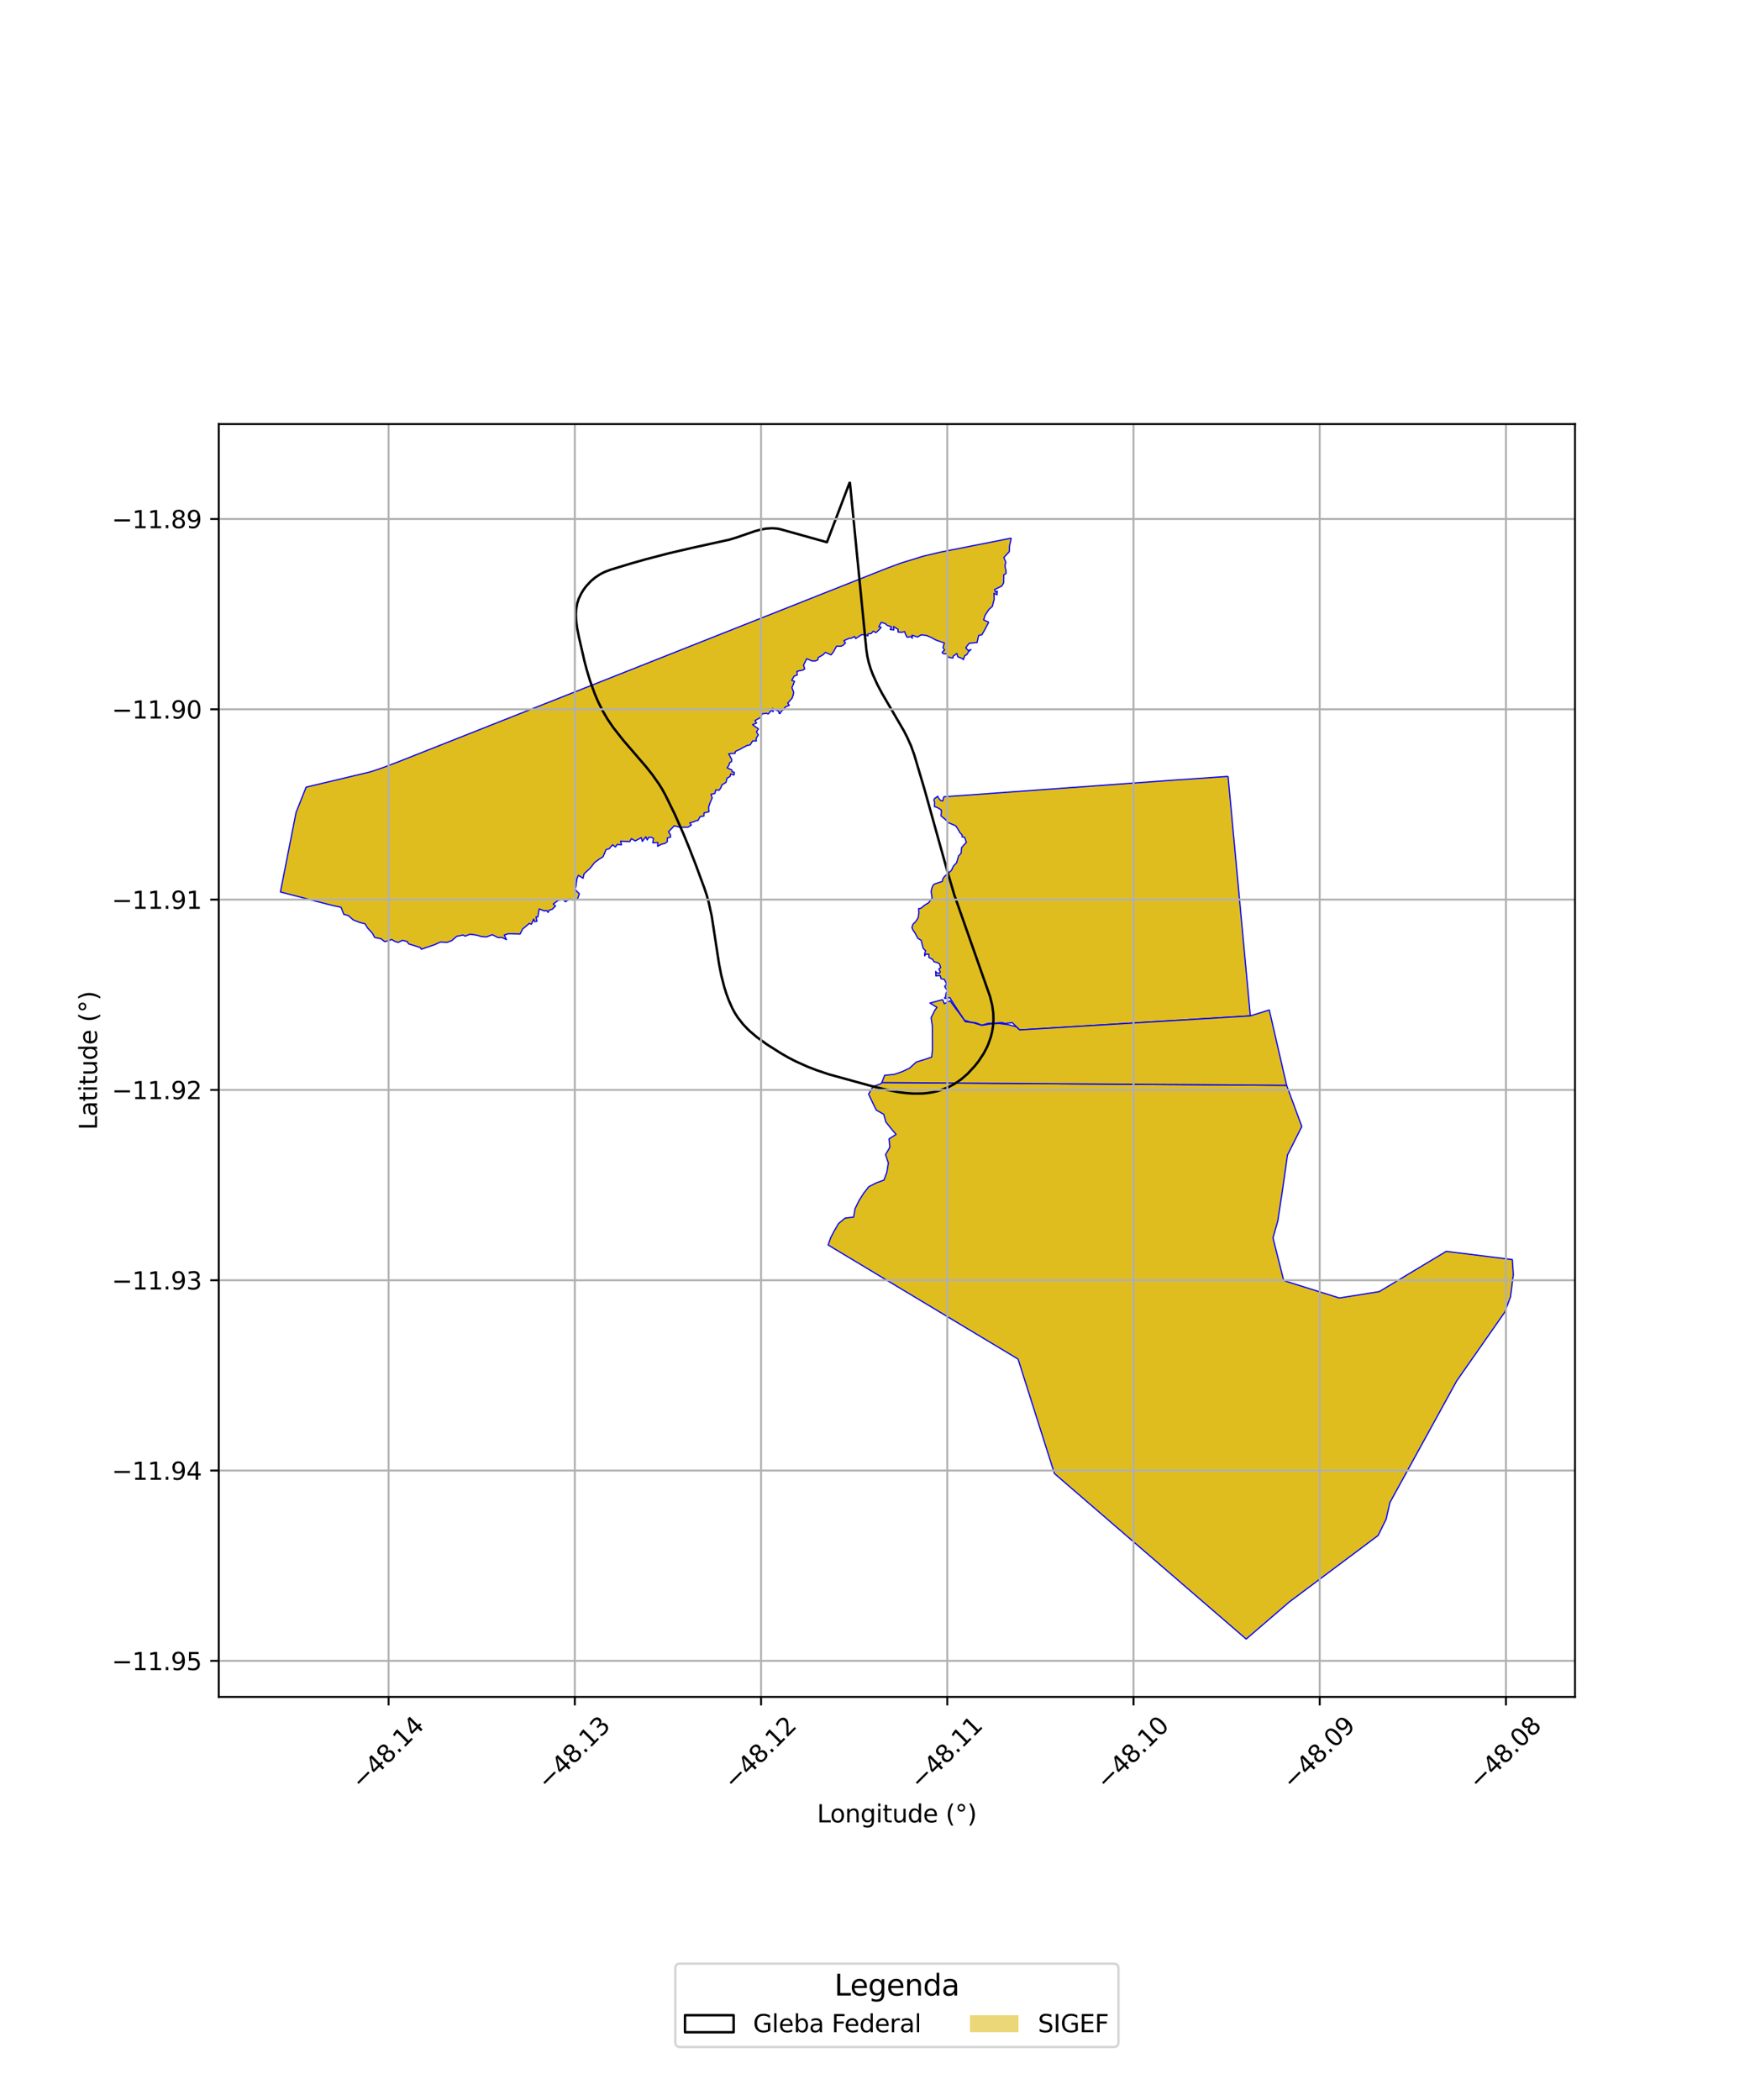 <?xml version="1.0" encoding="utf-8" standalone="no"?>
<!DOCTYPE svg PUBLIC "-//W3C//DTD SVG 1.1//EN"
  "http://www.w3.org/Graphics/SVG/1.1/DTD/svg11.dtd">
<svg xmlns:xlink="http://www.w3.org/1999/xlink" width="720pt" height="864pt" viewBox="0 0 720 864" xmlns="http://www.w3.org/2000/svg" version="1.1">
 <defs>
  <style type="text/css">*{stroke-linejoin: round; stroke-linecap: butt}</style>
 </defs>
 <g id="figure_1">
  <g id="patch_1">
   <path d="M 0 864 
L 720 864 
L 720 0 
L 0 0 
z
" style="fill: #ffffff"/>
  </g>
  <g id="axes_1">
   <g id="patch_2">
    <path d="M 90 698.163 
L 648 698.163 
L 648 174.477 
L 90 174.477 
z
" style="fill: #ffffff"/>
   </g>
   <g id="PatchCollection_1">
    <path d="M 416.076 221.394 
L 415.369 224.51 
L 415.243 226.971 
L 413.013 229.37 
L 413.826 231.336 
L 413.451 232.865 
L 413.898 234.844 
L 413.937 235.927 
L 412.941 236.552 
L 412.921 239.793 
L 412.157 241.1 
L 409.188 242.579 
L 409.64 243.662 
L 410.306 243.209 
L 410.227 244.743 
L 408.927 244.136 
L 409.05 246.511 
L 408.273 249.487 
L 406.849 250.77 
L 405.317 253.108 
L 404.689 255.027 
L 406.766 256.003 
L 405.015 259.381 
L 403.961 261.162 
L 402.642 261.458 
L 401.988 264.369 
L 398.741 264.658 
L 397.332 266.546 
L 398.413 267.67 
L 399.479 267.27 
L 398.592 268.005 
L 397.721 269.402 
L 396.987 269.689 
L 396.334 271.446 
L 395.997 270.994 
L 394.056 270.204 
L 393.665 268.882 
L 392.113 270.026 
L 392.092 270.746 
L 391.232 270.641 
L 390.23 270.387 
L 389.417 269.038 
L 387.967 268.91 
L 387.629 268.392 
L 388.597 267.431 
L 387.967 266.43 
L 388.536 264.562 
L 384.926 263.272 
L 383.089 262.254 
L 381.161 261.443 
L 378.96 261.199 
L 377.505 262.1 
L 375.227 261.343 
L 375.4 262.563 
L 374.651 261.909 
L 373.24 262.215 
L 372.635 261.128 
L 372.173 259.855 
L 370.871 260.181 
L 369.453 260.034 
L 369.485 258.931 
L 367.668 257.813 
L 367.717 259.174 
L 366.246 258.998 
L 366.782 257.922 
L 364.956 257.263 
L 364.237 256.567 
L 362.609 256.062 
L 361.553 257.869 
L 362.496 258.035 
L 362.309 258.407 
L 360.808 259.955 
L 360.246 260.279 
L 359.333 259.638 
L 358.401 260.68 
L 357.148 260.786 
L 357.067 261.656 
L 356.241 261.139 
L 354.417 261.152 
L 352.072 262.722 
L 351.58 261.874 
L 350.263 262.563 
L 349.36 262.631 
L 347.202 263.605 
L 347.845 264.577 
L 346.747 265.563 
L 346.042 265.874 
L 344.165 265.885 
L 342.886 268.238 
L 341.922 269.441 
L 339.613 268.408 
L 338.574 269.441 
L 336.644 270.522 
L 336.497 271.47 
L 335.452 271.938 
L 334.151 271.97 
L 331.925 271.022 
L 330.589 273.652 
L 331.108 275.226 
L 330.363 275.681 
L 327.907 276.207 
L 327.994 277.71 
L 326.73 278.184 
L 325.753 279.901 
L 326.883 280.318 
L 325.819 282.937 
L 326.517 284.673 
L 326.424 285.684 
L 325.906 287.209 
L 324.106 289.29 
L 324.732 290.158 
L 323.003 290.978 
L 322.414 291.933 
L 321.635 292.425 
L 320.877 293.604 
L 320.545 293.493 
L 320.362 292.579 
L 317.853 291.483 
L 318.176 292.744 
L 318.117 292.775 
L 317.259 292.322 
L 316.084 293.754 
L 315.325 293.499 
L 313.626 293.671 
L 312.771 295.274 
L 310.615 296.468 
L 311.27 297.482 
L 309.617 298.165 
L 312.049 299.881 
L 311.243 301.092 
L 311.979 302.391 
L 311.111 303.796 
L 311.16 304.872 
L 309.663 304.829 
L 308.633 306.491 
L 307.418 306.689 
L 305.445 307.718 
L 304.3 308.403 
L 303.572 308.661 
L 302.517 309.21 
L 302.423 309.947 
L 299.807 310.13 
L 301.076 312.5 
L 300.94 313.407 
L 300.241 313.764 
L 299.867 314.897 
L 299.177 315.904 
L 301.11 316.785 
L 301.206 317.538 
L 302.055 317.727 
L 302.123 318.501 
L 301.895 318.856 
L 300.618 318.428 
L 300.35 319.48 
L 299.094 320.191 
L 298.722 321.871 
L 297.03 322.936 
L 296.53 324.231 
L 295.821 325.129 
L 294.519 324.97 
L 294.114 326.443 
L 292.511 326.823 
L 293.027 328.259 
L 292.111 330.377 
L 291.564 332.05 
L 291.673 333.968 
L 289.647 334.46 
L 289.623 335.721 
L 288.07 335.991 
L 287.146 337.596 
L 286.391 337.659 
L 285.337 338.153 
L 283.775 338.553 
L 284.443 339.46 
L 283.032 340.337 
L 279.706 340.354 
L 277.42 339.737 
L 275.036 342.234 
L 275.828 343.417 
L 275.887 344.435 
L 274.593 344.718 
L 274.545 346.316 
L 273.531 347.03 
L 272.146 347.341 
L 270.56 348.189 
L 270.662 346.638 
L 268.547 346.762 
L 268.864 344.989 
L 268.098 344.522 
L 266.9 344.476 
L 266.283 345.592 
L 265.714 344.287 
L 264.271 346.175 
L 263.822 344.628 
L 261.373 345.981 
L 259.759 345.039 
L 259.065 346.288 
L 255.337 346.079 
L 255.713 347.586 
L 253.941 347.428 
L 253.223 348.476 
L 252.021 347.599 
L 250.631 349.205 
L 249.375 349.544 
L 248.109 352.487 
L 246.413 353.57 
L 244.672 354.827 
L 242.684 357.376 
L 241.731 358.192 
L 240.288 359.536 
L 239.877 361.344 
L 237.959 360.132 
L 237.34 361.626 
L 236.94 364.85 
L 236.446 365.84 
L 238.37 367.732 
L 237.597 369.933 
L 235.62 370.266 
L 234.354 369.894 
L 232.636 371.018 
L 231.502 369.994 
L 229.689 370.427 
L 227.631 371.919 
L 228.559 372.756 
L 227.154 374.135 
L 225.96 374.466 
L 225.532 375.423 
L 224.838 374.57 
L 224.04 374.818 
L 221.833 373.957 
L 221.28 377.241 
L 220.531 377.254 
L 220.92 379.049 
L 219.971 379.218 
L 219.571 378.14 
L 218.666 380.247 
L 217.711 379.917 
L 216.977 380.613 
L 215.07 382.181 
L 213.963 384.295 
L 212.522 384.243 
L 209.213 384.138 
L 207.457 384.693 
L 208.234 386.309 
L 208.419 386.614 
L 206.584 385.722 
L 204.894 385.746 
L 202.534 384.565 
L 200.14 385.487 
L 198.143 385.339 
L 196.192 384.773 
L 193.406 384.356 
L 191.38 385.167 
L 190.535 384.704 
L 187.921 385.228 
L 185.91 386.977 
L 183.869 387.747 
L 181.279 387.553 
L 178.748 388.699 
L 176.594 389.432 
L 173.379 390.548 
L 172.91 389.87 
L 171.367 389.335 
L 168.054 388.321 
L 167.613 387.416 
L 165.602 386.875 
L 163.846 387.734 
L 162.539 387.349 
L 161.143 386.537 
L 159.834 387.07 
L 158.232 387.386 
L 156.75 386.239 
L 154.13 385.693 
L 153.326 384.125 
L 152.366 383.007 
L 151.255 381.837 
L 150.202 380.086 
L 148.054 379.555 
L 145.313 378.468 
L 143.402 376.752 
L 141.782 376.238 
L 141.49 376.275 
L 140.301 373.298 
L 139.096 373.009 
L 137.817 372.771 
L 134.137 371.86 
L 115.364 366.977 
L 121.804 334.29 
L 125.945 323.861 
L 151.821 317.705 
L 153.571 317.183 
L 155.482 316.55 
L 157.706 315.772 
L 163.686 313.505 
L 267.698 272.327 
L 308.037 256.34 
L 365.075 233.731 
L 370.947 231.569 
L 380.101 228.763 
L 386.718 227.201 
L 416.076 221.394 
" clip-path="url(#p2a87e10156)" style="fill: #e0bd1f; stroke: #0000ff; stroke-width: 0.5"/>
    <path d="M 362.798 445.382 
L 529.358 446.534 
L 535.609 463.472 
L 529.705 475.213 
L 527.764 488.905 
L 525.731 502.314 
L 523.741 509.315 
L 528.102 526.62 
L 528.77 527.068 
L 551.051 534.026 
L 567.458 531.412 
L 595.018 514.844 
L 622.219 518.229 
L 622.636 524.439 
L 621.468 533.552 
L 619.046 539.949 
L 599.336 568.144 
L 571.853 618.19 
L 570.297 625.018 
L 566.999 631.741 
L 530.471 659.079 
L 518.278 669.57 
L 512.71 674.359 
L 433.819 606.251 
L 418.861 559.168 
L 340.713 512.226 
L 341.811 509.122 
L 343.329 506.257 
L 345.021 503.373 
L 347.683 501.174 
L 351.212 500.748 
L 351.795 497.311 
L 353.417 493.968 
L 355.332 490.94 
L 357.454 488.235 
L 360.572 486.653 
L 363.709 485.503 
L 364.873 482.253 
L 365.49 478.501 
L 364.341 475.047 
L 366.11 472.017 
L 365.778 468.57 
L 368.666 466.723 
L 366.693 464.403 
L 364.482 461.653 
L 363.592 458.458 
L 360.517 456.725 
L 359.025 453.658 
L 357.358 450.154 
L 359.163 447.054 
L 362.47 445.838 
L 362.798 445.382 
" clip-path="url(#p2a87e10156)" style="fill: #e0bd1f; stroke: #0000ff; stroke-width: 0.5"/>
    <path d="M 505.266 319.422 
L 514.43 417.967 
L 419.523 423.742 
L 416.486 420.758 
L 413.313 421.127 
L 412.355 420.688 
L 409.682 420.914 
L 406.611 421.027 
L 403.974 421.8 
L 401.535 420.829 
L 399.254 420.501 
L 396.842 419.785 
L 394.231 415.87 
L 392.492 413.225 
L 390.789 410.454 
L 388.797 410.822 
L 388.621 410.576 
L 389.01 410.176 
L 389.246 408.529 
L 389.783 407.72 
L 388.657 405.848 
L 389.493 404.906 
L 388.512 402.948 
L 387.159 402.674 
L 386.839 401.428 
L 386.026 401.393 
L 385.054 401.526 
L 384.983 399.66 
L 385.281 400.208 
L 386.45 400.503 
L 386.841 399.916 
L 386.29 398.637 
L 387.039 398.111 
L 386.492 396.532 
L 385.535 395.995 
L 384.339 395.742 
L 383.653 394.696 
L 382.163 393.911 
L 382.161 392.617 
L 380.967 392.562 
L 380.42 393.293 
L 380.437 392.401 
L 380.776 391.157 
L 379.795 390.131 
L 379.007 386.907 
L 377.607 386.002 
L 376.564 384.032 
L 375.585 382.559 
L 375.183 381.55 
L 375.657 380.208 
L 376.755 379.168 
L 377.834 377.409 
L 378.041 375.54 
L 377.939 373.85 
L 378.826 373.709 
L 380.346 372.46 
L 382.008 371.456 
L 383.481 369.485 
L 383.083 366.77 
L 383.489 365.117 
L 384.011 364.023 
L 384.702 363.623 
L 386.067 363.173 
L 387.676 362.655 
L 387.984 361.415 
L 388.68 360.506 
L 390.098 359.286 
L 391.447 358.109 
L 392.309 356.241 
L 393.543 355.034 
L 394.369 352.167 
L 395.429 351.038 
L 395.606 348.77 
L 396.451 347.765 
L 397.585 346.597 
L 396.874 344.485 
L 395.793 344.298 
L 395.855 343.523 
L 394.959 342.571 
L 394.073 341.059 
L 393.228 339.767 
L 390.113 338.451 
L 389.063 337.259 
L 387.154 335.691 
L 387.322 333.305 
L 385.975 332.411 
L 384.449 331.828 
L 384.558 330.192 
L 384.236 329.146 
L 384.441 328.609 
L 385.83 327.598 
L 386.082 328.259 
L 386.944 329.309 
L 387.848 329.573 
L 388.352 327.815 
L 389.314 327.754 
L 482.257 321.016 
L 505.266 319.422 
" clip-path="url(#p2a87e10156)" style="fill: #e0bd1f; stroke: #0000ff; stroke-width: 0.5"/>
    <path d="M 387.848 411.259 
L 388.529 412.964 
L 390.892 411.753 
L 393.099 414.805 
L 395.033 417.328 
L 397.125 420.331 
L 400.554 420.834 
L 403.949 421.88 
L 407.25 421.312 
L 411.014 421.077 
L 414.711 421.552 
L 418.061 422.426 
L 419.523 423.742 
L 514.43 417.967 
L 522.217 415.531 
L 529.358 446.534 
L 362.798 445.382 
L 363.973 442.402 
L 367.823 442.047 
L 371.12 440.929 
L 374.204 439.472 
L 376.973 436.955 
L 380.067 436.003 
L 383.315 434.92 
L 383.63 431.77 
L 383.606 427.461 
L 383.566 421.937 
L 383.083 418.724 
L 384.624 415.659 
L 385.488 414.45 
L 382.574 412.697 
L 387.848 411.259 
" clip-path="url(#p2a87e10156)" style="fill: #e0bd1f; stroke: #0000ff; stroke-width: 0.5"/>
   </g>
   <g id="PatchCollection_2">
    <path d="M 349.658 198.281 
L 356.43 267.184 
L 356.857 270.109 
L 357.483 272.786 
L 358.247 275.247 
L 359.099 277.516 
L 360.991 281.689 
L 362.89 285.275 
L 371.949 300.802 
L 373.165 303.182 
L 374.799 306.811 
L 376.141 310.531 
L 380.397 324.865 
L 389.448 357.323 
L 392.573 368.015 
L 407.342 410.029 
L 408.234 413.648 
L 408.657 416.864 
L 408.731 419.709 
L 408.542 422.303 
L 408.168 424.579 
L 407.675 426.572 
L 406.513 429.844 
L 405.909 431.179 
L 404.663 433.51 
L 402.652 436.56 
L 401.126 438.51 
L 398.034 441.844 
L 395.348 444.147 
L 392.721 445.935 
L 390.207 447.277 
L 387.811 448.263 
L 385.534 448.965 
L 383.377 449.443 
L 381.339 449.746 
L 379.417 449.911 
L 375.792 449.943 
L 372.608 449.714 
L 369.822 449.349 
L 364.968 448.425 
L 357.817 446.634 
L 341.01 442.007 
L 336.004 440.319 
L 332.27 438.875 
L 327.402 436.69 
L 324.294 435.085 
L 321.206 433.301 
L 315.515 429.686 
L 311.45 426.749 
L 308.576 424.32 
L 307.474 423.27 
L 305.656 421.335 
L 303.508 418.58 
L 302.285 416.662 
L 301.198 414.615 
L 299.892 411.655 
L 298.845 408.842 
L 298.002 406.176 
L 296.72 401.115 
L 295.845 396.637 
L 292.831 376.956 
L 291.565 371.168 
L 290.768 368.318 
L 289.834 365.504 
L 286.23 355.736 
L 283.394 348.446 
L 281.162 343.015 
L 277.6 334.955 
L 273.722 327.031 
L 272.409 324.66 
L 271.073 322.515 
L 268.343 318.659 
L 265.769 315.417 
L 256.252 304.356 
L 252.285 299.301 
L 249.942 295.867 
L 247.826 292.238 
L 246.039 288.603 
L 244.664 285.375 
L 242.731 280.001 
L 241.396 275.559 
L 240.507 272.206 
L 238.187 262.116 
L 237.42 258.215 
L 237.031 255.16 
L 236.937 252.805 
L 237.024 251.003 
L 237.444 248.443 
L 238.079 246.411 
L 239.119 244.22 
L 240.164 242.526 
L 241.193 241.146 
L 243.162 239.04 
L 244.835 237.64 
L 246.862 236.296 
L 248.66 235.363 
L 251.089 234.427 
L 259.455 231.879 
L 265.734 230.098 
L 275.183 227.634 
L 284.699 225.417 
L 300.118 222.027 
L 302.753 221.232 
L 310.626 218.523 
L 313.109 217.86 
L 315.132 217.489 
L 317.776 217.314 
L 319.889 217.494 
L 321.151 217.763 
L 340.227 223.086 
L 349.658 198.281 
L 349.658 198.281 
" clip-path="url(#p2a87e10156)" style="fill: none; stroke: #000000"/>
   </g>
   <g id="matplotlib.axis_1">
    <g id="xtick_1">
     <g id="line2d_1">
      <path d="M 159.877 698.163 
L 159.877 174.477 
" clip-path="url(#p2a87e10156)" style="fill: none; stroke: #b0b0b0; stroke-width: 0.8; stroke-linecap: square"/>
     </g>
     <g id="line2d_2">
      <defs>
       <path id="m97994410c5" d="M 0 0 
L 0 3.5 
" style="stroke: #000000; stroke-width: 0.8"/>
      </defs>
      <g>
       <use xlink:href="#m97994410c5" x="159.877" y="698.163" style="stroke: #000000; stroke-width: 0.8"/>
      </g>
     </g>
     <g id="text_1">
      <!-- −48.14 -->
      <g transform="translate(148.744 736.704) rotate(-45) scale(0.1 -0.1)">
       <defs>
        <path id="DejaVuSans-2212" d="M 678 2272 
L 4684 2272 
L 4684 1741 
L 678 1741 
L 678 2272 
z
" transform="scale(0.016)"/>
        <path id="DejaVuSans-34" d="M 2419 4116 
L 825 1625 
L 2419 1625 
L 2419 4116 
z
M 2253 4666 
L 3047 4666 
L 3047 1625 
L 3713 1625 
L 3713 1100 
L 3047 1100 
L 3047 0 
L 2419 0 
L 2419 1100 
L 313 1100 
L 313 1709 
L 2253 4666 
z
" transform="scale(0.016)"/>
        <path id="DejaVuSans-38" d="M 2034 2216 
Q 1584 2216 1326 1975 
Q 1069 1734 1069 1313 
Q 1069 891 1326 650 
Q 1584 409 2034 409 
Q 2484 409 2743 651 
Q 3003 894 3003 1313 
Q 3003 1734 2745 1975 
Q 2488 2216 2034 2216 
z
M 1403 2484 
Q 997 2584 770 2862 
Q 544 3141 544 3541 
Q 544 4100 942 4425 
Q 1341 4750 2034 4750 
Q 2731 4750 3128 4425 
Q 3525 4100 3525 3541 
Q 3525 3141 3298 2862 
Q 3072 2584 2669 2484 
Q 3125 2378 3379 2068 
Q 3634 1759 3634 1313 
Q 3634 634 3220 271 
Q 2806 -91 2034 -91 
Q 1263 -91 848 271 
Q 434 634 434 1313 
Q 434 1759 690 2068 
Q 947 2378 1403 2484 
z
M 1172 3481 
Q 1172 3119 1398 2916 
Q 1625 2713 2034 2713 
Q 2441 2713 2670 2916 
Q 2900 3119 2900 3481 
Q 2900 3844 2670 4047 
Q 2441 4250 2034 4250 
Q 1625 4250 1398 4047 
Q 1172 3844 1172 3481 
z
" transform="scale(0.016)"/>
        <path id="DejaVuSans-2e" d="M 684 794 
L 1344 794 
L 1344 0 
L 684 0 
L 684 794 
z
" transform="scale(0.016)"/>
        <path id="DejaVuSans-31" d="M 794 531 
L 1825 531 
L 1825 4091 
L 703 3866 
L 703 4441 
L 1819 4666 
L 2450 4666 
L 2450 531 
L 3481 531 
L 3481 0 
L 794 0 
L 794 531 
z
" transform="scale(0.016)"/>
       </defs>
       <use xlink:href="#DejaVuSans-2212"/>
       <use xlink:href="#DejaVuSans-34" transform="translate(83.789 0)"/>
       <use xlink:href="#DejaVuSans-38" transform="translate(147.412 0)"/>
       <use xlink:href="#DejaVuSans-2e" transform="translate(211.035 0)"/>
       <use xlink:href="#DejaVuSans-31" transform="translate(242.822 0)"/>
       <use xlink:href="#DejaVuSans-34" transform="translate(306.445 0)"/>
      </g>
     </g>
    </g>
    <g id="xtick_2">
     <g id="line2d_3">
      <path d="M 236.495 698.163 
L 236.495 174.477 
" clip-path="url(#p2a87e10156)" style="fill: none; stroke: #b0b0b0; stroke-width: 0.8; stroke-linecap: square"/>
     </g>
     <g id="line2d_4">
      <g>
       <use xlink:href="#m97994410c5" x="236.495" y="698.163" style="stroke: #000000; stroke-width: 0.8"/>
      </g>
     </g>
     <g id="text_2">
      <!-- −48.13 -->
      <g transform="translate(225.362 736.704) rotate(-45) scale(0.1 -0.1)">
       <defs>
        <path id="DejaVuSans-33" d="M 2597 2516 
Q 3050 2419 3304 2112 
Q 3559 1806 3559 1356 
Q 3559 666 3084 287 
Q 2609 -91 1734 -91 
Q 1441 -91 1130 -33 
Q 819 25 488 141 
L 488 750 
Q 750 597 1062 519 
Q 1375 441 1716 441 
Q 2309 441 2620 675 
Q 2931 909 2931 1356 
Q 2931 1769 2642 2001 
Q 2353 2234 1838 2234 
L 1294 2234 
L 1294 2753 
L 1863 2753 
Q 2328 2753 2575 2939 
Q 2822 3125 2822 3475 
Q 2822 3834 2567 4026 
Q 2313 4219 1838 4219 
Q 1578 4219 1281 4162 
Q 984 4106 628 3988 
L 628 4550 
Q 988 4650 1302 4700 
Q 1616 4750 1894 4750 
Q 2613 4750 3031 4423 
Q 3450 4097 3450 3541 
Q 3450 3153 3228 2886 
Q 3006 2619 2597 2516 
z
" transform="scale(0.016)"/>
       </defs>
       <use xlink:href="#DejaVuSans-2212"/>
       <use xlink:href="#DejaVuSans-34" transform="translate(83.789 0)"/>
       <use xlink:href="#DejaVuSans-38" transform="translate(147.412 0)"/>
       <use xlink:href="#DejaVuSans-2e" transform="translate(211.035 0)"/>
       <use xlink:href="#DejaVuSans-31" transform="translate(242.822 0)"/>
       <use xlink:href="#DejaVuSans-33" transform="translate(306.445 0)"/>
      </g>
     </g>
    </g>
    <g id="xtick_3">
     <g id="line2d_5">
      <path d="M 313.113 698.163 
L 313.113 174.477 
" clip-path="url(#p2a87e10156)" style="fill: none; stroke: #b0b0b0; stroke-width: 0.8; stroke-linecap: square"/>
     </g>
     <g id="line2d_6">
      <g>
       <use xlink:href="#m97994410c5" x="313.113" y="698.163" style="stroke: #000000; stroke-width: 0.8"/>
      </g>
     </g>
     <g id="text_3">
      <!-- −48.12 -->
      <g transform="translate(301.98 736.704) rotate(-45) scale(0.1 -0.1)">
       <defs>
        <path id="DejaVuSans-32" d="M 1228 531 
L 3431 531 
L 3431 0 
L 469 0 
L 469 531 
Q 828 903 1448 1529 
Q 2069 2156 2228 2338 
Q 2531 2678 2651 2914 
Q 2772 3150 2772 3378 
Q 2772 3750 2511 3984 
Q 2250 4219 1831 4219 
Q 1534 4219 1204 4116 
Q 875 4013 500 3803 
L 500 4441 
Q 881 4594 1212 4672 
Q 1544 4750 1819 4750 
Q 2544 4750 2975 4387 
Q 3406 4025 3406 3419 
Q 3406 3131 3298 2873 
Q 3191 2616 2906 2266 
Q 2828 2175 2409 1742 
Q 1991 1309 1228 531 
z
" transform="scale(0.016)"/>
       </defs>
       <use xlink:href="#DejaVuSans-2212"/>
       <use xlink:href="#DejaVuSans-34" transform="translate(83.789 0)"/>
       <use xlink:href="#DejaVuSans-38" transform="translate(147.412 0)"/>
       <use xlink:href="#DejaVuSans-2e" transform="translate(211.035 0)"/>
       <use xlink:href="#DejaVuSans-31" transform="translate(242.822 0)"/>
       <use xlink:href="#DejaVuSans-32" transform="translate(306.445 0)"/>
      </g>
     </g>
    </g>
    <g id="xtick_4">
     <g id="line2d_7">
      <path d="M 389.732 698.163 
L 389.732 174.477 
" clip-path="url(#p2a87e10156)" style="fill: none; stroke: #b0b0b0; stroke-width: 0.8; stroke-linecap: square"/>
     </g>
     <g id="line2d_8">
      <g>
       <use xlink:href="#m97994410c5" x="389.732" y="698.163" style="stroke: #000000; stroke-width: 0.8"/>
      </g>
     </g>
     <g id="text_4">
      <!-- −48.11 -->
      <g transform="translate(378.599 736.704) rotate(-45) scale(0.1 -0.1)">
       <use xlink:href="#DejaVuSans-2212"/>
       <use xlink:href="#DejaVuSans-34" transform="translate(83.789 0)"/>
       <use xlink:href="#DejaVuSans-38" transform="translate(147.412 0)"/>
       <use xlink:href="#DejaVuSans-2e" transform="translate(211.035 0)"/>
       <use xlink:href="#DejaVuSans-31" transform="translate(242.822 0)"/>
       <use xlink:href="#DejaVuSans-31" transform="translate(306.445 0)"/>
      </g>
     </g>
    </g>
    <g id="xtick_5">
     <g id="line2d_9">
      <path d="M 466.35 698.163 
L 466.35 174.477 
" clip-path="url(#p2a87e10156)" style="fill: none; stroke: #b0b0b0; stroke-width: 0.8; stroke-linecap: square"/>
     </g>
     <g id="line2d_10">
      <g>
       <use xlink:href="#m97994410c5" x="466.35" y="698.163" style="stroke: #000000; stroke-width: 0.8"/>
      </g>
     </g>
     <g id="text_5">
      <!-- −48.10 -->
      <g transform="translate(455.217 736.704) rotate(-45) scale(0.1 -0.1)">
       <defs>
        <path id="DejaVuSans-30" d="M 2034 4250 
Q 1547 4250 1301 3770 
Q 1056 3291 1056 2328 
Q 1056 1369 1301 889 
Q 1547 409 2034 409 
Q 2525 409 2770 889 
Q 3016 1369 3016 2328 
Q 3016 3291 2770 3770 
Q 2525 4250 2034 4250 
z
M 2034 4750 
Q 2819 4750 3233 4129 
Q 3647 3509 3647 2328 
Q 3647 1150 3233 529 
Q 2819 -91 2034 -91 
Q 1250 -91 836 529 
Q 422 1150 422 2328 
Q 422 3509 836 4129 
Q 1250 4750 2034 4750 
z
" transform="scale(0.016)"/>
       </defs>
       <use xlink:href="#DejaVuSans-2212"/>
       <use xlink:href="#DejaVuSans-34" transform="translate(83.789 0)"/>
       <use xlink:href="#DejaVuSans-38" transform="translate(147.412 0)"/>
       <use xlink:href="#DejaVuSans-2e" transform="translate(211.035 0)"/>
       <use xlink:href="#DejaVuSans-31" transform="translate(242.822 0)"/>
       <use xlink:href="#DejaVuSans-30" transform="translate(306.445 0)"/>
      </g>
     </g>
    </g>
    <g id="xtick_6">
     <g id="line2d_11">
      <path d="M 542.968 698.163 
L 542.968 174.477 
" clip-path="url(#p2a87e10156)" style="fill: none; stroke: #b0b0b0; stroke-width: 0.8; stroke-linecap: square"/>
     </g>
     <g id="line2d_12">
      <g>
       <use xlink:href="#m97994410c5" x="542.968" y="698.163" style="stroke: #000000; stroke-width: 0.8"/>
      </g>
     </g>
     <g id="text_6">
      <!-- −48.09 -->
      <g transform="translate(531.835 736.704) rotate(-45) scale(0.1 -0.1)">
       <defs>
        <path id="DejaVuSans-39" d="M 703 97 
L 703 672 
Q 941 559 1184 500 
Q 1428 441 1663 441 
Q 2288 441 2617 861 
Q 2947 1281 2994 2138 
Q 2813 1869 2534 1725 
Q 2256 1581 1919 1581 
Q 1219 1581 811 2004 
Q 403 2428 403 3163 
Q 403 3881 828 4315 
Q 1253 4750 1959 4750 
Q 2769 4750 3195 4129 
Q 3622 3509 3622 2328 
Q 3622 1225 3098 567 
Q 2575 -91 1691 -91 
Q 1453 -91 1209 -44 
Q 966 3 703 97 
z
M 1959 2075 
Q 2384 2075 2632 2365 
Q 2881 2656 2881 3163 
Q 2881 3666 2632 3958 
Q 2384 4250 1959 4250 
Q 1534 4250 1286 3958 
Q 1038 3666 1038 3163 
Q 1038 2656 1286 2365 
Q 1534 2075 1959 2075 
z
" transform="scale(0.016)"/>
       </defs>
       <use xlink:href="#DejaVuSans-2212"/>
       <use xlink:href="#DejaVuSans-34" transform="translate(83.789 0)"/>
       <use xlink:href="#DejaVuSans-38" transform="translate(147.412 0)"/>
       <use xlink:href="#DejaVuSans-2e" transform="translate(211.035 0)"/>
       <use xlink:href="#DejaVuSans-30" transform="translate(242.822 0)"/>
       <use xlink:href="#DejaVuSans-39" transform="translate(306.445 0)"/>
      </g>
     </g>
    </g>
    <g id="xtick_7">
     <g id="line2d_13">
      <path d="M 619.586 698.163 
L 619.586 174.477 
" clip-path="url(#p2a87e10156)" style="fill: none; stroke: #b0b0b0; stroke-width: 0.8; stroke-linecap: square"/>
     </g>
     <g id="line2d_14">
      <g>
       <use xlink:href="#m97994410c5" x="619.586" y="698.163" style="stroke: #000000; stroke-width: 0.8"/>
      </g>
     </g>
     <g id="text_7">
      <!-- −48.08 -->
      <g transform="translate(608.453 736.704) rotate(-45) scale(0.1 -0.1)">
       <use xlink:href="#DejaVuSans-2212"/>
       <use xlink:href="#DejaVuSans-34" transform="translate(83.789 0)"/>
       <use xlink:href="#DejaVuSans-38" transform="translate(147.412 0)"/>
       <use xlink:href="#DejaVuSans-2e" transform="translate(211.035 0)"/>
       <use xlink:href="#DejaVuSans-30" transform="translate(242.822 0)"/>
       <use xlink:href="#DejaVuSans-38" transform="translate(306.445 0)"/>
      </g>
     </g>
    </g>
    <g id="text_8">
     <!-- Longitude (°) -->
     <g transform="translate(336.14 749.773) scale(0.1 -0.1)">
      <defs>
       <path id="DejaVuSans-4c" d="M 628 4666 
L 1259 4666 
L 1259 531 
L 3531 531 
L 3531 0 
L 628 0 
L 628 4666 
z
" transform="scale(0.016)"/>
       <path id="DejaVuSans-6f" d="M 1959 3097 
Q 1497 3097 1228 2736 
Q 959 2375 959 1747 
Q 959 1119 1226 758 
Q 1494 397 1959 397 
Q 2419 397 2687 759 
Q 2956 1122 2956 1747 
Q 2956 2369 2687 2733 
Q 2419 3097 1959 3097 
z
M 1959 3584 
Q 2709 3584 3137 3096 
Q 3566 2609 3566 1747 
Q 3566 888 3137 398 
Q 2709 -91 1959 -91 
Q 1206 -91 779 398 
Q 353 888 353 1747 
Q 353 2609 779 3096 
Q 1206 3584 1959 3584 
z
" transform="scale(0.016)"/>
       <path id="DejaVuSans-6e" d="M 3513 2113 
L 3513 0 
L 2938 0 
L 2938 2094 
Q 2938 2591 2744 2837 
Q 2550 3084 2163 3084 
Q 1697 3084 1428 2787 
Q 1159 2491 1159 1978 
L 1159 0 
L 581 0 
L 581 3500 
L 1159 3500 
L 1159 2956 
Q 1366 3272 1645 3428 
Q 1925 3584 2291 3584 
Q 2894 3584 3203 3211 
Q 3513 2838 3513 2113 
z
" transform="scale(0.016)"/>
       <path id="DejaVuSans-67" d="M 2906 1791 
Q 2906 2416 2648 2759 
Q 2391 3103 1925 3103 
Q 1463 3103 1205 2759 
Q 947 2416 947 1791 
Q 947 1169 1205 825 
Q 1463 481 1925 481 
Q 2391 481 2648 825 
Q 2906 1169 2906 1791 
z
M 3481 434 
Q 3481 -459 3084 -895 
Q 2688 -1331 1869 -1331 
Q 1566 -1331 1297 -1286 
Q 1028 -1241 775 -1147 
L 775 -588 
Q 1028 -725 1275 -790 
Q 1522 -856 1778 -856 
Q 2344 -856 2625 -561 
Q 2906 -266 2906 331 
L 2906 616 
Q 2728 306 2450 153 
Q 2172 0 1784 0 
Q 1141 0 747 490 
Q 353 981 353 1791 
Q 353 2603 747 3093 
Q 1141 3584 1784 3584 
Q 2172 3584 2450 3431 
Q 2728 3278 2906 2969 
L 2906 3500 
L 3481 3500 
L 3481 434 
z
" transform="scale(0.016)"/>
       <path id="DejaVuSans-69" d="M 603 3500 
L 1178 3500 
L 1178 0 
L 603 0 
L 603 3500 
z
M 603 4863 
L 1178 4863 
L 1178 4134 
L 603 4134 
L 603 4863 
z
" transform="scale(0.016)"/>
       <path id="DejaVuSans-74" d="M 1172 4494 
L 1172 3500 
L 2356 3500 
L 2356 3053 
L 1172 3053 
L 1172 1153 
Q 1172 725 1289 603 
Q 1406 481 1766 481 
L 2356 481 
L 2356 0 
L 1766 0 
Q 1100 0 847 248 
Q 594 497 594 1153 
L 594 3053 
L 172 3053 
L 172 3500 
L 594 3500 
L 594 4494 
L 1172 4494 
z
" transform="scale(0.016)"/>
       <path id="DejaVuSans-75" d="M 544 1381 
L 544 3500 
L 1119 3500 
L 1119 1403 
Q 1119 906 1312 657 
Q 1506 409 1894 409 
Q 2359 409 2629 706 
Q 2900 1003 2900 1516 
L 2900 3500 
L 3475 3500 
L 3475 0 
L 2900 0 
L 2900 538 
Q 2691 219 2414 64 
Q 2138 -91 1772 -91 
Q 1169 -91 856 284 
Q 544 659 544 1381 
z
M 1991 3584 
L 1991 3584 
z
" transform="scale(0.016)"/>
       <path id="DejaVuSans-64" d="M 2906 2969 
L 2906 4863 
L 3481 4863 
L 3481 0 
L 2906 0 
L 2906 525 
Q 2725 213 2448 61 
Q 2172 -91 1784 -91 
Q 1150 -91 751 415 
Q 353 922 353 1747 
Q 353 2572 751 3078 
Q 1150 3584 1784 3584 
Q 2172 3584 2448 3432 
Q 2725 3281 2906 2969 
z
M 947 1747 
Q 947 1113 1208 752 
Q 1469 391 1925 391 
Q 2381 391 2643 752 
Q 2906 1113 2906 1747 
Q 2906 2381 2643 2742 
Q 2381 3103 1925 3103 
Q 1469 3103 1208 2742 
Q 947 2381 947 1747 
z
" transform="scale(0.016)"/>
       <path id="DejaVuSans-65" d="M 3597 1894 
L 3597 1613 
L 953 1613 
Q 991 1019 1311 708 
Q 1631 397 2203 397 
Q 2534 397 2845 478 
Q 3156 559 3463 722 
L 3463 178 
Q 3153 47 2828 -22 
Q 2503 -91 2169 -91 
Q 1331 -91 842 396 
Q 353 884 353 1716 
Q 353 2575 817 3079 
Q 1281 3584 2069 3584 
Q 2775 3584 3186 3129 
Q 3597 2675 3597 1894 
z
M 3022 2063 
Q 3016 2534 2758 2815 
Q 2500 3097 2075 3097 
Q 1594 3097 1305 2825 
Q 1016 2553 972 2059 
L 3022 2063 
z
" transform="scale(0.016)"/>
       <path id="DejaVuSans-20" transform="scale(0.016)"/>
       <path id="DejaVuSans-28" d="M 1984 4856 
Q 1566 4138 1362 3434 
Q 1159 2731 1159 2009 
Q 1159 1288 1364 580 
Q 1569 -128 1984 -844 
L 1484 -844 
Q 1016 -109 783 600 
Q 550 1309 550 2009 
Q 550 2706 781 3412 
Q 1013 4119 1484 4856 
L 1984 4856 
z
" transform="scale(0.016)"/>
       <path id="DejaVuSans-b0" d="M 1600 4347 
Q 1350 4347 1178 4173 
Q 1006 4000 1006 3750 
Q 1006 3503 1178 3333 
Q 1350 3163 1600 3163 
Q 1850 3163 2022 3333 
Q 2194 3503 2194 3750 
Q 2194 3997 2020 4172 
Q 1847 4347 1600 4347 
z
M 1600 4750 
Q 1800 4750 1984 4673 
Q 2169 4597 2303 4453 
Q 2447 4313 2519 4134 
Q 2591 3956 2591 3750 
Q 2591 3338 2302 3052 
Q 2013 2766 1594 2766 
Q 1172 2766 890 3047 
Q 609 3328 609 3750 
Q 609 4169 896 4459 
Q 1184 4750 1600 4750 
z
" transform="scale(0.016)"/>
       <path id="DejaVuSans-29" d="M 513 4856 
L 1013 4856 
Q 1481 4119 1714 3412 
Q 1947 2706 1947 2009 
Q 1947 1309 1714 600 
Q 1481 -109 1013 -844 
L 513 -844 
Q 928 -128 1133 580 
Q 1338 1288 1338 2009 
Q 1338 2731 1133 3434 
Q 928 4138 513 4856 
z
" transform="scale(0.016)"/>
      </defs>
      <use xlink:href="#DejaVuSans-4c"/>
      <use xlink:href="#DejaVuSans-6f" transform="translate(53.963 0)"/>
      <use xlink:href="#DejaVuSans-6e" transform="translate(115.145 0)"/>
      <use xlink:href="#DejaVuSans-67" transform="translate(178.523 0)"/>
      <use xlink:href="#DejaVuSans-69" transform="translate(242 0)"/>
      <use xlink:href="#DejaVuSans-74" transform="translate(269.783 0)"/>
      <use xlink:href="#DejaVuSans-75" transform="translate(308.992 0)"/>
      <use xlink:href="#DejaVuSans-64" transform="translate(372.371 0)"/>
      <use xlink:href="#DejaVuSans-65" transform="translate(435.848 0)"/>
      <use xlink:href="#DejaVuSans-20" transform="translate(497.371 0)"/>
      <use xlink:href="#DejaVuSans-28" transform="translate(529.158 0)"/>
      <use xlink:href="#DejaVuSans-b0" transform="translate(568.172 0)"/>
      <use xlink:href="#DejaVuSans-29" transform="translate(618.172 0)"/>
     </g>
    </g>
   </g>
   <g id="matplotlib.axis_2">
    <g id="ytick_1">
     <g id="line2d_15">
      <path d="M 90 683.331 
L 648 683.331 
" clip-path="url(#p2a87e10156)" style="fill: none; stroke: #b0b0b0; stroke-width: 0.8; stroke-linecap: square"/>
     </g>
     <g id="line2d_16">
      <defs>
       <path id="mb80e577dee" d="M 0 0 
L -3.5 0 
" style="stroke: #000000; stroke-width: 0.8"/>
      </defs>
      <g>
       <use xlink:href="#mb80e577dee" x="90" y="683.331" style="stroke: #000000; stroke-width: 0.8"/>
      </g>
     </g>
     <g id="text_9">
      <!-- −11.95 -->
      <g transform="translate(45.992 687.13) scale(0.1 -0.1)">
       <defs>
        <path id="DejaVuSans-35" d="M 691 4666 
L 3169 4666 
L 3169 4134 
L 1269 4134 
L 1269 2991 
Q 1406 3038 1543 3061 
Q 1681 3084 1819 3084 
Q 2600 3084 3056 2656 
Q 3513 2228 3513 1497 
Q 3513 744 3044 326 
Q 2575 -91 1722 -91 
Q 1428 -91 1123 -41 
Q 819 9 494 109 
L 494 744 
Q 775 591 1075 516 
Q 1375 441 1709 441 
Q 2250 441 2565 725 
Q 2881 1009 2881 1497 
Q 2881 1984 2565 2268 
Q 2250 2553 1709 2553 
Q 1456 2553 1204 2497 
Q 953 2441 691 2322 
L 691 4666 
z
" transform="scale(0.016)"/>
       </defs>
       <use xlink:href="#DejaVuSans-2212"/>
       <use xlink:href="#DejaVuSans-31" transform="translate(83.789 0)"/>
       <use xlink:href="#DejaVuSans-31" transform="translate(147.412 0)"/>
       <use xlink:href="#DejaVuSans-2e" transform="translate(211.035 0)"/>
       <use xlink:href="#DejaVuSans-39" transform="translate(242.822 0)"/>
       <use xlink:href="#DejaVuSans-35" transform="translate(306.445 0)"/>
      </g>
     </g>
    </g>
    <g id="ytick_2">
     <g id="line2d_17">
      <path d="M 90 605.029 
L 648 605.029 
" clip-path="url(#p2a87e10156)" style="fill: none; stroke: #b0b0b0; stroke-width: 0.8; stroke-linecap: square"/>
     </g>
     <g id="line2d_18">
      <g>
       <use xlink:href="#mb80e577dee" x="90" y="605.029" style="stroke: #000000; stroke-width: 0.8"/>
      </g>
     </g>
     <g id="text_10">
      <!-- −11.94 -->
      <g transform="translate(45.992 608.828) scale(0.1 -0.1)">
       <use xlink:href="#DejaVuSans-2212"/>
       <use xlink:href="#DejaVuSans-31" transform="translate(83.789 0)"/>
       <use xlink:href="#DejaVuSans-31" transform="translate(147.412 0)"/>
       <use xlink:href="#DejaVuSans-2e" transform="translate(211.035 0)"/>
       <use xlink:href="#DejaVuSans-39" transform="translate(242.822 0)"/>
       <use xlink:href="#DejaVuSans-34" transform="translate(306.445 0)"/>
      </g>
     </g>
    </g>
    <g id="ytick_3">
     <g id="line2d_19">
      <path d="M 90 526.727 
L 648 526.727 
" clip-path="url(#p2a87e10156)" style="fill: none; stroke: #b0b0b0; stroke-width: 0.8; stroke-linecap: square"/>
     </g>
     <g id="line2d_20">
      <g>
       <use xlink:href="#mb80e577dee" x="90" y="526.727" style="stroke: #000000; stroke-width: 0.8"/>
      </g>
     </g>
     <g id="text_11">
      <!-- −11.93 -->
      <g transform="translate(45.992 530.526) scale(0.1 -0.1)">
       <use xlink:href="#DejaVuSans-2212"/>
       <use xlink:href="#DejaVuSans-31" transform="translate(83.789 0)"/>
       <use xlink:href="#DejaVuSans-31" transform="translate(147.412 0)"/>
       <use xlink:href="#DejaVuSans-2e" transform="translate(211.035 0)"/>
       <use xlink:href="#DejaVuSans-39" transform="translate(242.822 0)"/>
       <use xlink:href="#DejaVuSans-33" transform="translate(306.445 0)"/>
      </g>
     </g>
    </g>
    <g id="ytick_4">
     <g id="line2d_21">
      <path d="M 90 448.424 
L 648 448.424 
" clip-path="url(#p2a87e10156)" style="fill: none; stroke: #b0b0b0; stroke-width: 0.8; stroke-linecap: square"/>
     </g>
     <g id="line2d_22">
      <g>
       <use xlink:href="#mb80e577dee" x="90" y="448.424" style="stroke: #000000; stroke-width: 0.8"/>
      </g>
     </g>
     <g id="text_12">
      <!-- −11.92 -->
      <g transform="translate(45.992 452.224) scale(0.1 -0.1)">
       <use xlink:href="#DejaVuSans-2212"/>
       <use xlink:href="#DejaVuSans-31" transform="translate(83.789 0)"/>
       <use xlink:href="#DejaVuSans-31" transform="translate(147.412 0)"/>
       <use xlink:href="#DejaVuSans-2e" transform="translate(211.035 0)"/>
       <use xlink:href="#DejaVuSans-39" transform="translate(242.822 0)"/>
       <use xlink:href="#DejaVuSans-32" transform="translate(306.445 0)"/>
      </g>
     </g>
    </g>
    <g id="ytick_5">
     <g id="line2d_23">
      <path d="M 90 370.122 
L 648 370.122 
" clip-path="url(#p2a87e10156)" style="fill: none; stroke: #b0b0b0; stroke-width: 0.8; stroke-linecap: square"/>
     </g>
     <g id="line2d_24">
      <g>
       <use xlink:href="#mb80e577dee" x="90" y="370.122" style="stroke: #000000; stroke-width: 0.8"/>
      </g>
     </g>
     <g id="text_13">
      <!-- −11.91 -->
      <g transform="translate(45.992 373.921) scale(0.1 -0.1)">
       <use xlink:href="#DejaVuSans-2212"/>
       <use xlink:href="#DejaVuSans-31" transform="translate(83.789 0)"/>
       <use xlink:href="#DejaVuSans-31" transform="translate(147.412 0)"/>
       <use xlink:href="#DejaVuSans-2e" transform="translate(211.035 0)"/>
       <use xlink:href="#DejaVuSans-39" transform="translate(242.822 0)"/>
       <use xlink:href="#DejaVuSans-31" transform="translate(306.445 0)"/>
      </g>
     </g>
    </g>
    <g id="ytick_6">
     <g id="line2d_25">
      <path d="M 90 291.82 
L 648 291.82 
" clip-path="url(#p2a87e10156)" style="fill: none; stroke: #b0b0b0; stroke-width: 0.8; stroke-linecap: square"/>
     </g>
     <g id="line2d_26">
      <g>
       <use xlink:href="#mb80e577dee" x="90" y="291.82" style="stroke: #000000; stroke-width: 0.8"/>
      </g>
     </g>
     <g id="text_14">
      <!-- −11.90 -->
      <g transform="translate(45.992 295.619) scale(0.1 -0.1)">
       <use xlink:href="#DejaVuSans-2212"/>
       <use xlink:href="#DejaVuSans-31" transform="translate(83.789 0)"/>
       <use xlink:href="#DejaVuSans-31" transform="translate(147.412 0)"/>
       <use xlink:href="#DejaVuSans-2e" transform="translate(211.035 0)"/>
       <use xlink:href="#DejaVuSans-39" transform="translate(242.822 0)"/>
       <use xlink:href="#DejaVuSans-30" transform="translate(306.445 0)"/>
      </g>
     </g>
    </g>
    <g id="ytick_7">
     <g id="line2d_27">
      <path d="M 90 213.518 
L 648 213.518 
" clip-path="url(#p2a87e10156)" style="fill: none; stroke: #b0b0b0; stroke-width: 0.8; stroke-linecap: square"/>
     </g>
     <g id="line2d_28">
      <g>
       <use xlink:href="#mb80e577dee" x="90" y="213.518" style="stroke: #000000; stroke-width: 0.8"/>
      </g>
     </g>
     <g id="text_15">
      <!-- −11.89 -->
      <g transform="translate(45.992 217.317) scale(0.1 -0.1)">
       <use xlink:href="#DejaVuSans-2212"/>
       <use xlink:href="#DejaVuSans-31" transform="translate(83.789 0)"/>
       <use xlink:href="#DejaVuSans-31" transform="translate(147.412 0)"/>
       <use xlink:href="#DejaVuSans-2e" transform="translate(211.035 0)"/>
       <use xlink:href="#DejaVuSans-38" transform="translate(242.822 0)"/>
       <use xlink:href="#DejaVuSans-39" transform="translate(306.445 0)"/>
      </g>
     </g>
    </g>
    <g id="text_16">
     <!-- Latitude (°) -->
     <g transform="translate(39.913 464.89) rotate(-90) scale(0.1 -0.1)">
      <defs>
       <path id="DejaVuSans-61" d="M 2194 1759 
Q 1497 1759 1228 1600 
Q 959 1441 959 1056 
Q 959 750 1161 570 
Q 1363 391 1709 391 
Q 2188 391 2477 730 
Q 2766 1069 2766 1631 
L 2766 1759 
L 2194 1759 
z
M 3341 1997 
L 3341 0 
L 2766 0 
L 2766 531 
Q 2569 213 2275 61 
Q 1981 -91 1556 -91 
Q 1019 -91 701 211 
Q 384 513 384 1019 
Q 384 1609 779 1909 
Q 1175 2209 1959 2209 
L 2766 2209 
L 2766 2266 
Q 2766 2663 2505 2880 
Q 2244 3097 1772 3097 
Q 1472 3097 1187 3025 
Q 903 2953 641 2809 
L 641 3341 
Q 956 3463 1253 3523 
Q 1550 3584 1831 3584 
Q 2591 3584 2966 3190 
Q 3341 2797 3341 1997 
z
" transform="scale(0.016)"/>
      </defs>
      <use xlink:href="#DejaVuSans-4c"/>
      <use xlink:href="#DejaVuSans-61" transform="translate(55.713 0)"/>
      <use xlink:href="#DejaVuSans-74" transform="translate(116.992 0)"/>
      <use xlink:href="#DejaVuSans-69" transform="translate(156.201 0)"/>
      <use xlink:href="#DejaVuSans-74" transform="translate(183.984 0)"/>
      <use xlink:href="#DejaVuSans-75" transform="translate(223.193 0)"/>
      <use xlink:href="#DejaVuSans-64" transform="translate(286.572 0)"/>
      <use xlink:href="#DejaVuSans-65" transform="translate(350.049 0)"/>
      <use xlink:href="#DejaVuSans-20" transform="translate(411.572 0)"/>
      <use xlink:href="#DejaVuSans-28" transform="translate(443.359 0)"/>
      <use xlink:href="#DejaVuSans-b0" transform="translate(482.373 0)"/>
      <use xlink:href="#DejaVuSans-29" transform="translate(532.373 0)"/>
     </g>
    </g>
   </g>
   <g id="patch_3">
    <path d="M 90 698.163 
L 90 174.477 
" style="fill: none; stroke: #000000; stroke-width: 0.8; stroke-linejoin: miter; stroke-linecap: square"/>
   </g>
   <g id="patch_4">
    <path d="M 648 698.163 
L 648 174.477 
" style="fill: none; stroke: #000000; stroke-width: 0.8; stroke-linejoin: miter; stroke-linecap: square"/>
   </g>
   <g id="patch_5">
    <path d="M 90 698.163 
L 648 698.163 
" style="fill: none; stroke: #000000; stroke-width: 0.8; stroke-linejoin: miter; stroke-linecap: square"/>
   </g>
   <g id="patch_6">
    <path d="M 90 174.477 
L 648 174.477 
" style="fill: none; stroke: #000000; stroke-width: 0.8; stroke-linejoin: miter; stroke-linecap: square"/>
   </g>
   <g id="legend_1">
    <g id="patch_7">
     <path d="M 279.837 842.192 
L 458.163 842.192 
Q 460.163 842.192 460.163 840.192 
L 460.163 809.9 
Q 460.163 807.9 458.163 807.9 
L 279.837 807.9 
Q 277.837 807.9 277.837 809.9 
L 277.837 840.192 
Q 277.837 842.192 279.837 842.192 
z
" style="fill: #ffffff; opacity: 0.8; stroke: #cccccc; stroke-linejoin: miter"/>
    </g>
    <g id="text_17">
     <!-- Legenda -->
     <g transform="translate(343.281 821.018) scale(0.12 -0.12)">
      <use xlink:href="#DejaVuSans-4c"/>
      <use xlink:href="#DejaVuSans-65" transform="translate(53.963 0)"/>
      <use xlink:href="#DejaVuSans-67" transform="translate(115.486 0)"/>
      <use xlink:href="#DejaVuSans-65" transform="translate(178.963 0)"/>
      <use xlink:href="#DejaVuSans-6e" transform="translate(240.486 0)"/>
      <use xlink:href="#DejaVuSans-64" transform="translate(303.865 0)"/>
      <use xlink:href="#DejaVuSans-61" transform="translate(367.342 0)"/>
     </g>
    </g>
    <g id="patch_8">
     <path d="M 281.837 836.112 
L 301.837 836.112 
L 301.837 829.112 
L 281.837 829.112 
L 281.837 836.112 
z
" style="fill: none; stroke: #000000; stroke-linejoin: miter"/>
    </g>
    <g id="text_18">
     <!-- Gleba Federal -->
     <g transform="translate(309.837 836.112) scale(0.1 -0.1)">
      <defs>
       <path id="DejaVuSans-47" d="M 3809 666 
L 3809 1919 
L 2778 1919 
L 2778 2438 
L 4434 2438 
L 4434 434 
Q 4069 175 3628 42 
Q 3188 -91 2688 -91 
Q 1594 -91 976 548 
Q 359 1188 359 2328 
Q 359 3472 976 4111 
Q 1594 4750 2688 4750 
Q 3144 4750 3555 4637 
Q 3966 4525 4313 4306 
L 4313 3634 
Q 3963 3931 3569 4081 
Q 3175 4231 2741 4231 
Q 1884 4231 1454 3753 
Q 1025 3275 1025 2328 
Q 1025 1384 1454 906 
Q 1884 428 2741 428 
Q 3075 428 3337 486 
Q 3600 544 3809 666 
z
" transform="scale(0.016)"/>
       <path id="DejaVuSans-6c" d="M 603 4863 
L 1178 4863 
L 1178 0 
L 603 0 
L 603 4863 
z
" transform="scale(0.016)"/>
       <path id="DejaVuSans-62" d="M 3116 1747 
Q 3116 2381 2855 2742 
Q 2594 3103 2138 3103 
Q 1681 3103 1420 2742 
Q 1159 2381 1159 1747 
Q 1159 1113 1420 752 
Q 1681 391 2138 391 
Q 2594 391 2855 752 
Q 3116 1113 3116 1747 
z
M 1159 2969 
Q 1341 3281 1617 3432 
Q 1894 3584 2278 3584 
Q 2916 3584 3314 3078 
Q 3713 2572 3713 1747 
Q 3713 922 3314 415 
Q 2916 -91 2278 -91 
Q 1894 -91 1617 61 
Q 1341 213 1159 525 
L 1159 0 
L 581 0 
L 581 4863 
L 1159 4863 
L 1159 2969 
z
" transform="scale(0.016)"/>
       <path id="DejaVuSans-46" d="M 628 4666 
L 3309 4666 
L 3309 4134 
L 1259 4134 
L 1259 2759 
L 3109 2759 
L 3109 2228 
L 1259 2228 
L 1259 0 
L 628 0 
L 628 4666 
z
" transform="scale(0.016)"/>
       <path id="DejaVuSans-72" d="M 2631 2963 
Q 2534 3019 2420 3045 
Q 2306 3072 2169 3072 
Q 1681 3072 1420 2755 
Q 1159 2438 1159 1844 
L 1159 0 
L 581 0 
L 581 3500 
L 1159 3500 
L 1159 2956 
Q 1341 3275 1631 3429 
Q 1922 3584 2338 3584 
Q 2397 3584 2469 3576 
Q 2541 3569 2628 3553 
L 2631 2963 
z
" transform="scale(0.016)"/>
      </defs>
      <use xlink:href="#DejaVuSans-47"/>
      <use xlink:href="#DejaVuSans-6c" transform="translate(77.49 0)"/>
      <use xlink:href="#DejaVuSans-65" transform="translate(105.273 0)"/>
      <use xlink:href="#DejaVuSans-62" transform="translate(166.797 0)"/>
      <use xlink:href="#DejaVuSans-61" transform="translate(230.273 0)"/>
      <use xlink:href="#DejaVuSans-20" transform="translate(291.553 0)"/>
      <use xlink:href="#DejaVuSans-46" transform="translate(323.34 0)"/>
      <use xlink:href="#DejaVuSans-65" transform="translate(375.359 0)"/>
      <use xlink:href="#DejaVuSans-64" transform="translate(436.883 0)"/>
      <use xlink:href="#DejaVuSans-65" transform="translate(500.359 0)"/>
      <use xlink:href="#DejaVuSans-72" transform="translate(561.883 0)"/>
      <use xlink:href="#DejaVuSans-61" transform="translate(602.996 0)"/>
      <use xlink:href="#DejaVuSans-6c" transform="translate(664.275 0)"/>
     </g>
    </g>
    <g id="patch_9">
     <path d="M 399.045 836.112 
L 419.045 836.112 
L 419.045 829.112 
L 399.045 829.112 
z
" style="fill: #e0bd1f; opacity: 0.6"/>
    </g>
    <g id="text_19">
     <!-- SIGEF -->
     <g transform="translate(427.045 836.112) scale(0.1 -0.1)">
      <defs>
       <path id="DejaVuSans-53" d="M 3425 4513 
L 3425 3897 
Q 3066 4069 2747 4153 
Q 2428 4238 2131 4238 
Q 1616 4238 1336 4038 
Q 1056 3838 1056 3469 
Q 1056 3159 1242 3001 
Q 1428 2844 1947 2747 
L 2328 2669 
Q 3034 2534 3370 2195 
Q 3706 1856 3706 1288 
Q 3706 609 3251 259 
Q 2797 -91 1919 -91 
Q 1588 -91 1214 -16 
Q 841 59 441 206 
L 441 856 
Q 825 641 1194 531 
Q 1563 422 1919 422 
Q 2459 422 2753 634 
Q 3047 847 3047 1241 
Q 3047 1584 2836 1778 
Q 2625 1972 2144 2069 
L 1759 2144 
Q 1053 2284 737 2584 
Q 422 2884 422 3419 
Q 422 4038 858 4394 
Q 1294 4750 2059 4750 
Q 2388 4750 2728 4690 
Q 3069 4631 3425 4513 
z
" transform="scale(0.016)"/>
       <path id="DejaVuSans-49" d="M 628 4666 
L 1259 4666 
L 1259 0 
L 628 0 
L 628 4666 
z
" transform="scale(0.016)"/>
       <path id="DejaVuSans-45" d="M 628 4666 
L 3578 4666 
L 3578 4134 
L 1259 4134 
L 1259 2753 
L 3481 2753 
L 3481 2222 
L 1259 2222 
L 1259 531 
L 3634 531 
L 3634 0 
L 628 0 
L 628 4666 
z
" transform="scale(0.016)"/>
      </defs>
      <use xlink:href="#DejaVuSans-53"/>
      <use xlink:href="#DejaVuSans-49" transform="translate(63.477 0)"/>
      <use xlink:href="#DejaVuSans-47" transform="translate(92.969 0)"/>
      <use xlink:href="#DejaVuSans-45" transform="translate(170.459 0)"/>
      <use xlink:href="#DejaVuSans-46" transform="translate(233.643 0)"/>
     </g>
    </g>
   </g>
  </g>
 </g>
 <defs>
  <clipPath id="p2a87e10156">
   <rect x="90" y="174.477" width="558" height="523.686"/>
  </clipPath>
 </defs>
</svg>
